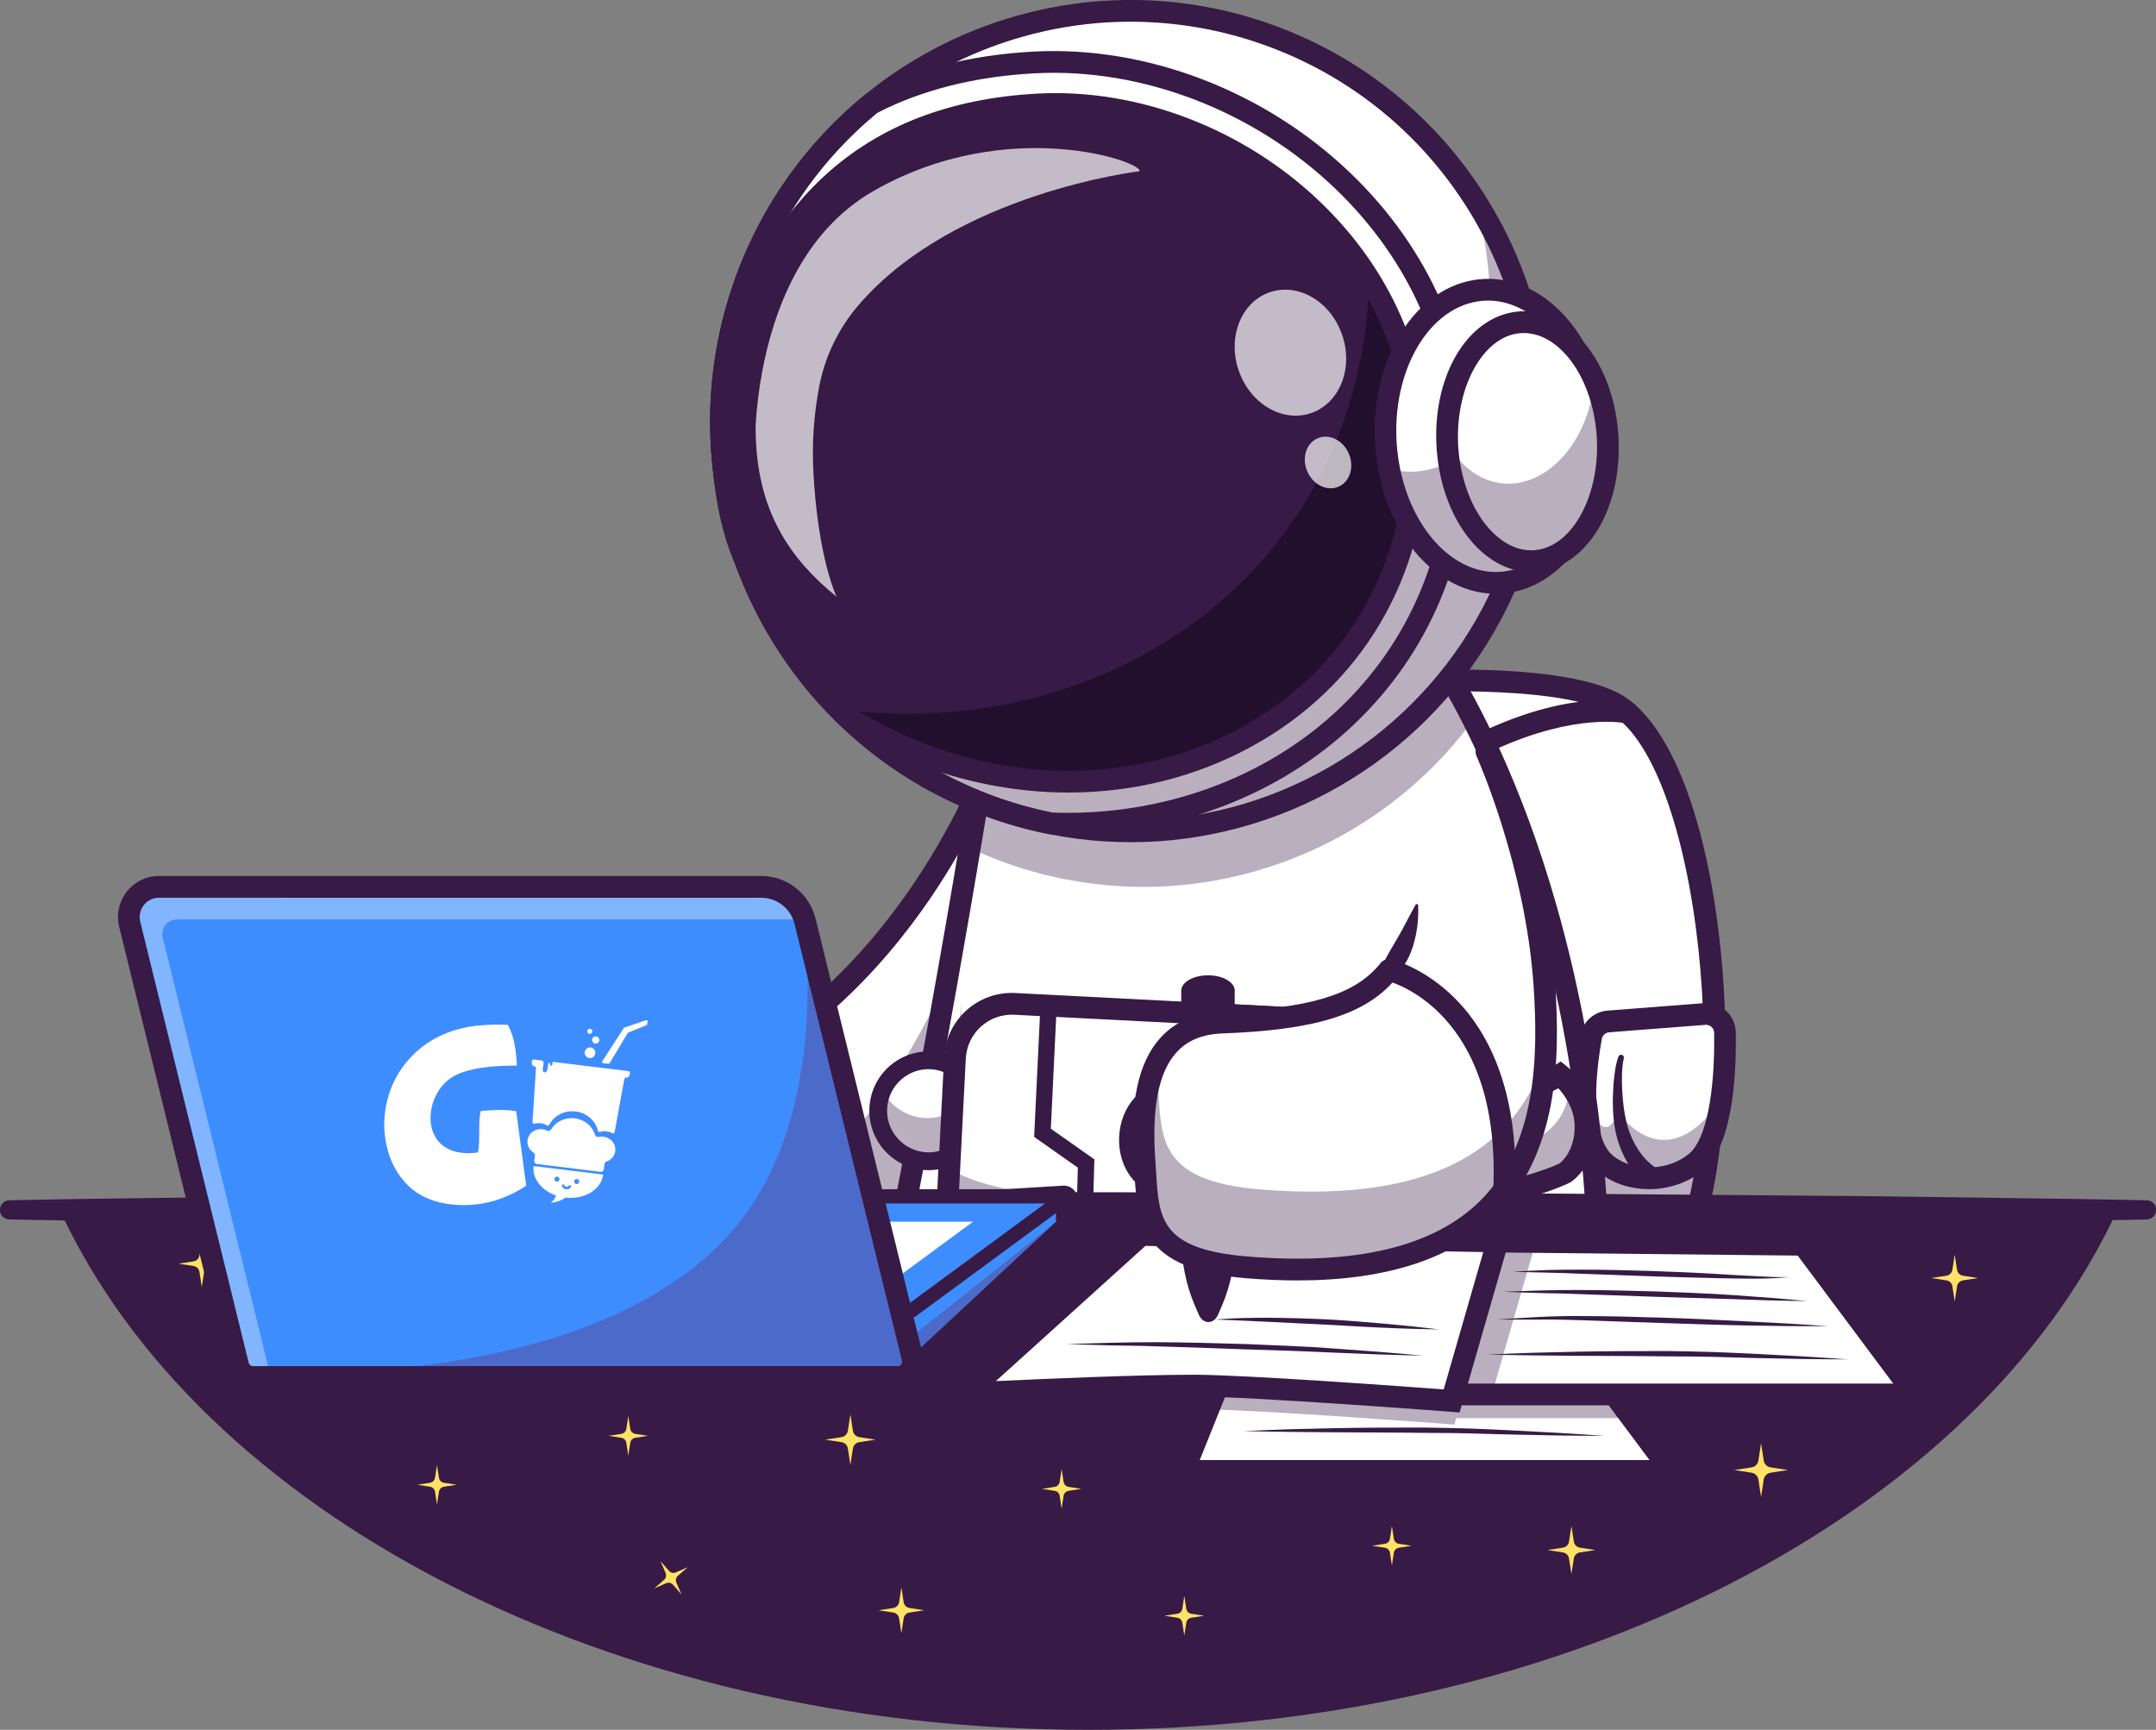 <svg width="86" height="69" viewBox="0 0 86 69" fill="none" xmlns="http://www.w3.org/2000/svg">
<rect x="0" y="0" width="86" height="69" fill="#808080" stroke="none"/>
<path d="M54.957 27.245C54.957 27.245 62.435 26.671 64.634 28.197C68.597 30.946 69.709 45.823 66.631 51.097C64.371 54.968 50.525 52.971 50.525 52.971" fill="white"/>
<g opacity="0.35">
<path d="M66.632 51.097C64.372 54.968 50.525 52.971 50.525 52.971L51.738 45.926C54.75 46.283 65.095 47.246 67.021 43.948C67.622 42.919 68.063 41.525 68.353 39.928C68.569 44.274 68.037 48.688 66.632 51.097Z" fill="#371A45"/>
</g>
<path d="M57.912 53.919H57.728C53.998 53.903 50.498 53.404 50.463 53.399C50.351 53.381 50.252 53.319 50.185 53.227C50.118 53.136 50.09 53.022 50.106 52.91C50.122 52.798 50.182 52.697 50.271 52.628C50.361 52.559 50.474 52.528 50.586 52.542C54.358 53.085 64.524 53.847 66.257 50.879C69.279 45.703 68.056 31.097 64.388 28.553C62.688 27.374 57.028 27.521 54.99 27.678C54.876 27.686 54.763 27.649 54.676 27.575C54.589 27.5 54.535 27.393 54.526 27.279C54.517 27.164 54.554 27.051 54.629 26.964C54.703 26.876 54.809 26.822 54.924 26.814C55.236 26.79 62.581 26.246 64.88 27.841C66.828 29.192 68.258 33.238 68.705 38.665C69.045 42.792 68.776 48.282 67.005 51.316C65.996 53.043 62.937 53.919 57.912 53.919Z" fill="#371A45"/>
<path d="M67.994 40.448L64.154 40.746C63.987 40.758 63.829 40.826 63.705 40.938C63.581 41.05 63.498 41.201 63.468 41.365C63.247 42.607 62.885 45.502 64.092 46.455C65.094 47.246 66.718 47.15 67.668 46.342C68.73 45.437 68.828 42.598 68.807 41.193C68.806 41.089 68.783 40.987 68.741 40.893C68.699 40.798 68.638 40.714 68.561 40.644C68.485 40.574 68.396 40.52 68.298 40.487C68.2 40.453 68.097 40.44 67.994 40.448Z" fill="white"/>
<g opacity="0.35">
<path d="M63.469 41.365C63.247 42.606 62.885 45.501 64.092 46.454C65.094 47.245 66.718 47.148 67.668 46.34C68.32 45.783 68.61 44.495 68.73 43.259C68.558 43.877 68.288 44.379 67.951 44.709C66.019 46.597 64.569 44.379 64.569 44.379C64.569 44.379 64.32 44.918 64.12 44.95C63.284 45.08 63.451 42.458 63.569 41.103C63.519 41.183 63.485 41.272 63.469 41.365Z" fill="#371A45"/>
</g>
<path d="M65.778 47.433C65.068 47.433 64.366 47.222 63.823 46.795C62.479 45.733 62.757 42.889 63.042 41.288C63.088 41.029 63.219 40.792 63.414 40.616C63.609 40.439 63.857 40.333 64.119 40.312L67.958 40.014C68.12 40.002 68.283 40.023 68.436 40.075C68.59 40.128 68.731 40.212 68.851 40.322C68.971 40.431 69.067 40.564 69.134 40.712C69.2 40.861 69.236 41.021 69.238 41.184C69.266 43.159 69.066 45.715 67.946 46.669C67.353 47.176 66.561 47.433 65.778 47.433ZM68.027 40.879L64.187 41.176C64.116 41.182 64.049 41.211 63.996 41.258C63.943 41.306 63.907 41.37 63.894 41.44C63.473 43.804 63.647 45.551 64.359 46.114C65.177 46.759 66.564 46.71 67.388 46.009C68.041 45.452 68.411 43.653 68.375 41.197C68.375 41.152 68.365 41.109 68.347 41.068C68.329 41.028 68.303 40.992 68.27 40.962C68.237 40.932 68.199 40.91 68.157 40.895C68.115 40.881 68.071 40.875 68.027 40.879Z" fill="#371A45"/>
<path d="M65.829 47.334C65.764 47.297 65.703 47.256 65.645 47.21C65.593 47.169 65.543 47.128 65.496 47.085C65.403 47.001 65.316 46.911 65.235 46.815C65.076 46.629 64.939 46.425 64.826 46.208C64.606 45.789 64.46 45.335 64.395 44.866C64.362 44.638 64.343 44.408 64.338 44.178C64.326 43.948 64.338 43.728 64.346 43.503C64.354 43.278 64.374 43.055 64.405 42.831C64.435 42.607 64.47 42.39 64.553 42.154C64.562 42.125 64.581 42.101 64.608 42.086C64.634 42.072 64.665 42.068 64.694 42.077C64.723 42.085 64.748 42.105 64.762 42.132C64.776 42.158 64.78 42.189 64.771 42.218L64.768 42.233C64.723 42.418 64.707 42.645 64.699 42.856C64.691 43.067 64.697 43.287 64.708 43.503C64.733 43.938 64.779 44.363 64.878 44.768C64.975 45.166 65.14 45.545 65.365 45.887C65.473 46.051 65.599 46.202 65.741 46.338C65.809 46.404 65.881 46.465 65.958 46.521C65.995 46.549 66.033 46.574 66.071 46.597C66.102 46.616 66.133 46.633 66.166 46.648C66.217 46.661 66.264 46.684 66.306 46.716C66.348 46.748 66.382 46.788 66.408 46.834C66.434 46.879 66.45 46.93 66.456 46.982C66.461 47.034 66.456 47.087 66.441 47.137C66.425 47.187 66.4 47.234 66.366 47.274C66.332 47.314 66.29 47.346 66.243 47.37C66.197 47.393 66.145 47.406 66.093 47.409C66.041 47.412 65.989 47.404 65.939 47.386C65.913 47.378 65.888 47.367 65.863 47.354L65.829 47.334Z" fill="#371A45"/>
<path d="M59.462 29.939C59.364 29.939 59.268 29.905 59.191 29.843C59.114 29.781 59.061 29.695 59.04 29.598C59.019 29.501 59.031 29.401 59.075 29.312C59.12 29.224 59.192 29.153 59.282 29.112C62.788 27.503 64.936 27.983 65.026 28.005C65.138 28.031 65.234 28.101 65.295 28.198C65.355 28.296 65.374 28.414 65.348 28.526C65.322 28.638 65.252 28.735 65.154 28.795C65.057 28.855 64.939 28.875 64.828 28.848C64.801 28.842 62.845 28.43 59.641 29.898C59.585 29.925 59.524 29.938 59.462 29.939Z" fill="#371A45"/>
<path d="M39.664 29.983C39.664 29.983 36.23 40.312 26.805 43.647V49.983H39.664V29.983Z" fill="white"/>
<path d="M39.664 29.982V49.983H26.806V43.647C36.229 40.312 39.664 29.982 39.664 29.982Z" fill="white"/>
<g opacity="0.35">
<path d="M39.664 34.022V49.983H28.316C36.599 45.862 39.664 34.022 39.664 34.022Z" fill="#371A45"/>
</g>
<path d="M40.096 50.417H26.373V43.34L26.661 43.238C35.77 40.016 39.22 29.947 39.254 29.846L40.096 27.319V50.417ZM27.238 49.55H39.231V32.136C38.623 33.412 37.919 34.639 37.126 35.808C35.268 38.544 32.055 42.151 27.239 43.95L27.238 49.55Z" fill="#371A45"/>
<path d="M63.763 49.983H35.741C35.741 49.983 37.283 42.212 38.685 33.824C38.902 32.525 39.116 31.209 39.32 29.907C41.024 19.029 57.263 26.123 57.263 26.123C57.263 26.123 57.897 26.992 58.77 28.708C60.577 32.255 63.406 39.421 63.763 49.983Z" fill="white"/>
<path d="M64.21 50.417H35.214L35.317 49.899C35.337 49.795 37.391 39.429 38.893 29.839C39.285 27.338 40.451 25.539 42.358 24.489C47.72 21.541 57.042 25.552 57.437 25.724L57.544 25.771L57.613 25.866C57.675 25.951 59.156 28.006 60.717 32.02C62.151 35.707 63.919 41.814 64.195 49.969L64.21 50.417ZM36.266 49.55H63.313C62.734 35.383 57.623 27.419 56.98 26.472C55.915 26.03 47.465 22.669 42.773 25.25C41.113 26.163 40.095 27.752 39.747 29.973C38.434 38.357 36.701 47.33 36.266 49.55Z" fill="#371A45"/>
<g opacity="0.35">
<path d="M49.012 51.16C48.968 51.395 48.927 51.625 48.889 51.853C48.926 51.625 48.967 51.395 49.012 51.16Z" fill="#371A45"/>
</g>
<g opacity="0.35">
<path d="M38.328 40.83C38.065 43.197 37.913 45.248 37.881 46.962C37.838 45.366 37.992 43.309 38.328 40.83Z" fill="#371A45"/>
</g>
<path d="M38.462 45.731C39.247 44.944 39.247 43.669 38.462 42.882C37.677 42.096 36.404 42.096 35.619 42.882C34.834 43.669 34.834 44.944 35.619 45.731C36.404 46.517 37.677 46.517 38.462 45.731Z" fill="white"/>
<g opacity="0.35">
<path d="M35.031 44.359C35.03 44.629 35.082 44.896 35.186 45.145C35.29 45.395 35.442 45.621 35.635 45.81C35.827 45.999 36.056 46.147 36.307 46.246C36.557 46.344 36.826 46.392 37.095 46.385C37.364 46.378 37.63 46.316 37.875 46.205C38.12 46.093 38.341 45.933 38.523 45.734C38.706 45.535 38.846 45.302 38.937 45.047C39.028 44.793 39.066 44.523 39.051 44.254C39.044 43.956 38.97 43.663 38.835 43.398C38.681 43.747 38.431 44.044 38.115 44.256C37.799 44.468 37.429 44.586 37.048 44.596C36.668 44.606 36.293 44.508 35.966 44.312C35.639 44.117 35.374 43.833 35.202 43.493C35.081 43.765 35.023 44.061 35.031 44.359Z" fill="#371A45"/>
</g>
<path d="M37.039 46.676C36.423 46.675 35.832 46.433 35.391 46.002C34.95 45.571 34.694 44.985 34.677 44.368C34.665 43.9 34.791 43.438 35.041 43.042C35.291 42.646 35.652 42.333 36.079 42.142C36.507 41.952 36.98 41.892 37.441 41.972C37.902 42.051 38.329 42.266 38.668 42.589C39.007 42.911 39.243 43.327 39.347 43.784C39.45 44.241 39.415 44.718 39.248 45.156C39.08 45.593 38.787 45.971 38.405 46.241C38.023 46.512 37.57 46.663 37.102 46.675C37.081 46.675 37.06 46.676 37.039 46.676ZM37.041 42.647H36.997C36.78 42.653 36.566 42.701 36.367 42.79C36.168 42.879 35.989 43.006 35.839 43.164C35.689 43.322 35.572 43.508 35.494 43.712C35.416 43.915 35.379 44.132 35.385 44.35C35.409 45.265 36.174 45.985 37.085 45.966C37.518 45.952 37.929 45.768 38.229 45.454C38.529 45.14 38.694 44.721 38.689 44.286C38.683 43.851 38.508 43.436 38.2 43.129C37.892 42.823 37.476 42.65 37.042 42.647L37.041 42.647Z" fill="#371A45"/>
<g opacity="0.35">
<path d="M38.015 46.269C38.328 44.21 38.433 42.125 38.328 40.045C38.28 41.179 38.171 42.309 38.001 43.432C37.792 44.813 37.727 46.255 37.855 47.67C37.891 47.2 37.945 46.731 38.015 46.269Z" fill="#371A45"/>
</g>
<path d="M39.95 50.17L50.448 50.709C51.047 50.738 51.633 50.529 52.079 50.126C52.524 49.723 52.792 49.16 52.825 48.56L53.112 42.963C53.137 42.441 52.982 41.927 52.673 41.506C52.365 41.085 51.921 40.783 51.416 40.651C51.269 40.612 51.119 40.589 50.967 40.582L40.47 40.042C39.871 40.013 39.285 40.222 38.839 40.625C38.394 41.028 38.126 41.591 38.094 42.191L37.865 46.624L37.805 47.788C37.741 49.035 38.707 50.105 39.95 50.17Z" fill="white"/>
<g opacity="0.35">
<path d="M39.95 50.17L50.448 50.709C51.047 50.738 51.633 50.529 52.079 50.126C52.524 49.723 52.792 49.16 52.825 48.56L53.112 42.963C53.137 42.441 52.982 41.927 52.673 41.506C52.365 41.085 51.921 40.783 51.416 40.651C50.8 41.017 50.408 41.251 50.408 41.251C49.667 45.718 48.275 47.893 42.703 47.697C40.297 47.612 38.798 47.167 37.867 46.623L37.806 47.787C37.741 49.035 38.707 50.105 39.95 50.17Z" fill="#371A45"/>
</g>
<path d="M50.566 51.147C50.519 51.147 50.472 51.146 50.424 51.144L39.926 50.603C39.213 50.564 38.544 50.244 38.065 49.713C37.586 49.181 37.337 48.481 37.372 47.766L37.66 42.168C37.698 41.453 38.017 40.782 38.547 40.303C39.078 39.823 39.777 39.574 40.49 39.609L50.988 40.149C51.702 40.186 52.372 40.506 52.851 41.038C53.329 41.569 53.578 42.27 53.542 42.985L53.255 48.583C53.218 49.274 52.918 49.924 52.418 50.401C51.917 50.877 51.254 51.144 50.563 51.146L50.566 51.147ZM50.47 50.278C50.955 50.303 51.429 50.133 51.79 49.807C52.15 49.481 52.367 49.026 52.393 48.54L52.68 42.942C52.704 42.456 52.535 41.98 52.21 41.619C51.885 41.258 51.43 41.041 50.945 41.015L40.448 40.476C39.963 40.453 39.489 40.623 39.129 40.948C38.769 41.274 38.552 41.729 38.525 42.214L38.238 47.812C38.214 48.298 38.384 48.773 38.709 49.134C39.034 49.495 39.488 49.712 39.972 49.739L50.47 50.28V50.278Z" fill="#371A45"/>
<path d="M39.531 50.107C39.668 50.142 39.808 50.163 39.95 50.17L50.448 50.709C50.882 50.73 51.313 50.626 51.69 50.409C52.067 50.192 52.373 49.871 52.573 49.484C52.722 49.198 52.807 48.883 52.823 48.561L52.952 46.074L52.994 45.253L53.111 42.963C53.176 41.717 52.209 40.646 50.967 40.582L48.698 40.465C49.21 40.591 49.662 40.891 49.978 41.314C50.293 41.737 50.452 42.256 50.426 42.784L50.272 45.807L50.14 48.383C50.075 49.628 49.007 50.597 47.763 50.531L39.531 50.107Z" fill="white"/>
<g opacity="0.35">
<path d="M39.531 50.107C39.668 50.142 39.808 50.163 39.95 50.17L50.448 50.709C51.047 50.739 51.633 50.529 52.079 50.127C52.524 49.724 52.792 49.161 52.823 48.561L52.993 45.253C52.699 45.824 52.188 46.517 51.425 46.553C51.007 46.574 50.612 46.253 50.272 45.807L50.139 48.383C50.075 49.628 49.006 50.597 47.763 50.531L39.531 50.107Z" fill="#371A45"/>
</g>
<path d="M50.569 51.147C50.522 51.147 50.474 51.147 50.427 51.143L39.929 50.602C39.759 50.594 39.59 50.569 39.425 50.527L39.554 49.676L47.788 50.101C48.272 50.125 48.746 49.955 49.106 49.629C49.466 49.304 49.683 48.849 49.709 48.364L49.996 42.765C50.018 42.338 49.89 41.917 49.635 41.575C49.38 41.232 49.013 40.99 48.599 40.889L48.723 40.035L50.989 40.151C51.703 40.19 52.373 40.511 52.851 41.042C53.33 41.574 53.579 42.275 53.543 42.99L53.256 48.588C53.219 49.278 52.92 49.928 52.42 50.405C51.92 50.881 51.258 51.148 50.568 51.15L50.569 51.147ZM49.719 50.239L50.471 50.277C50.956 50.3 51.43 50.131 51.789 49.805C52.15 49.48 52.366 49.025 52.393 48.54L52.68 42.942C52.703 42.456 52.534 41.981 52.209 41.62C51.884 41.259 51.43 41.041 50.945 41.015L50.27 40.98C50.684 41.496 50.894 42.146 50.86 42.807L50.572 48.405C50.538 49.105 50.232 49.764 49.719 50.24V50.239Z" fill="#371A45"/>
<path d="M46.142 45.416C46.132 45.624 46.347 47.308 46.347 47.308L47.524 47.362C48.335 47.399 49.03 46.589 49.078 45.551C49.125 44.514 48.506 43.642 47.695 43.605L46.518 43.551C46.518 43.551 46.157 45.079 46.142 45.416Z" fill="#22A7F0"/>
<g opacity="0.35">
<path d="M46.142 45.416C46.132 45.624 46.347 47.308 46.347 47.308L47.524 47.362C48.335 47.399 49.03 46.589 49.078 45.551C49.125 44.514 48.506 43.642 47.695 43.605L46.518 43.551C46.518 43.551 46.157 45.079 46.142 45.416Z" fill="#371A45"/>
</g>
<path d="M47.577 47.688C47.554 47.688 47.532 47.688 47.509 47.688L46.691 47.651C46.514 47.643 46.345 47.573 46.215 47.452C46.085 47.331 46.002 47.168 45.98 46.992C45.81 45.598 45.815 45.456 45.818 45.402C45.827 45.203 45.929 44.675 46.121 43.828C46.16 43.656 46.259 43.503 46.399 43.396C46.539 43.289 46.712 43.235 46.888 43.243L47.71 43.281C48.203 43.304 48.652 43.565 48.972 44.015C49.275 44.441 49.427 44.992 49.401 45.566C49.348 46.753 48.536 47.688 47.577 47.688ZM46.466 45.431C46.466 45.459 46.471 45.664 46.624 46.911C46.627 46.935 46.638 46.957 46.656 46.974C46.674 46.99 46.697 46.999 46.721 47L47.539 47.038C48.174 47.066 48.715 46.393 48.754 45.536C48.773 45.106 48.663 44.7 48.444 44.391C48.242 44.107 47.971 43.943 47.679 43.93L46.858 43.892C46.834 43.891 46.81 43.898 46.791 43.913C46.772 43.928 46.758 43.949 46.753 43.972C46.498 45.098 46.468 45.373 46.466 45.431Z" fill="#371A45"/>
<path d="M47.897 45.494C47.944 44.456 47.325 43.585 46.515 43.548C45.704 43.511 45.009 44.322 44.961 45.36C44.914 46.397 45.533 47.268 46.344 47.305C47.155 47.342 47.85 46.531 47.897 45.494Z" fill="#22A7F0"/>
<path d="M47.901 45.497C47.892 45.704 47.855 45.91 47.792 46.108C47.812 45.098 47.202 44.263 46.408 44.225C45.765 44.197 45.196 44.7 44.963 45.426C44.962 45.405 44.962 45.384 44.963 45.362C45.01 44.325 45.705 43.514 46.516 43.551C47.327 43.588 47.947 44.459 47.901 45.497Z" fill="white"/>
<g opacity="0.35">
<path d="M47.901 45.497C47.853 46.534 47.158 47.346 46.347 47.309C45.536 47.272 44.917 46.401 44.965 45.362C44.973 45.168 45.006 44.975 45.063 44.788C45.265 45.446 45.755 45.918 46.347 45.945C46.999 45.973 47.578 45.455 47.802 44.708C47.881 44.963 47.914 45.23 47.901 45.497Z" fill="#371A45"/>
</g>
<path d="M46.401 47.635C46.378 47.635 46.355 47.635 46.332 47.633C45.344 47.588 44.585 46.563 44.64 45.348C44.697 44.133 45.54 43.18 46.533 43.227C47.027 43.25 47.475 43.511 47.795 43.961C48.098 44.387 48.251 44.938 48.224 45.512C48.198 46.086 47.998 46.621 47.656 47.017C47.314 47.412 46.87 47.635 46.401 47.635ZM45.288 45.378C45.249 46.234 45.731 46.955 46.362 46.984C46.65 46.997 46.937 46.858 47.164 46.594C47.41 46.307 47.557 45.913 47.576 45.482C47.596 45.052 47.486 44.646 47.267 44.338C47.065 44.054 46.794 43.889 46.502 43.876C45.866 43.848 45.326 44.521 45.287 45.378H45.288Z" fill="#371A45"/>
<path d="M43.216 50.622H43.206C43.12 50.62 43.039 50.583 42.98 50.521C42.921 50.458 42.889 50.374 42.891 50.288L42.994 46.576L41.251 45.348L41.502 40.1C41.507 40.014 41.545 39.934 41.609 39.876C41.672 39.818 41.756 39.788 41.842 39.791C41.884 39.793 41.926 39.803 41.965 39.822C42.003 39.84 42.038 39.865 42.066 39.897C42.095 39.929 42.117 39.966 42.131 40.006C42.146 40.046 42.152 40.089 42.15 40.131L41.916 45.023L43.653 46.245L43.539 50.307C43.537 50.391 43.502 50.471 43.441 50.53C43.381 50.589 43.3 50.622 43.216 50.622Z" fill="#371A45"/>
<path d="M62.226 42.869C62.226 42.869 63.197 43.644 63.24 44.839C63.29 46.221 62.427 46.781 62.427 46.781C62.427 46.781 58.651 48.718 52.593 47.431C52.593 47.431 50.81 45.173 52.796 43.899C52.796 43.899 59.19 44.778 62.226 42.869Z" fill="white"/>
<g opacity="0.35">
<path d="M63.24 44.84C63.289 46.22 62.427 46.78 62.427 46.78C62.427 46.78 58.652 48.718 52.593 47.43C52.593 47.43 52.007 46.686 51.882 45.812C51.91 45.856 51.929 45.878 51.929 45.878C56.357 46.819 59.566 46.037 60.971 45.548C61.947 45.208 62.6 44.32 62.577 43.328C62.577 43.315 62.577 43.3 62.577 43.287C62.577 43.264 62.575 43.242 62.572 43.219C62.854 43.559 63.215 44.124 63.24 44.84Z" fill="#371A45"/>
</g>
<path d="M56.697 48.31C55.462 48.31 54.057 48.186 52.504 47.856L52.352 47.824L52.255 47.701C52.213 47.649 51.242 46.4 51.457 45.111C51.565 44.467 51.937 43.937 52.564 43.535L52.698 43.45L52.855 43.472C52.918 43.48 59.13 44.307 61.997 42.504L62.256 42.341L62.496 42.532C62.542 42.569 63.624 43.447 63.673 44.825C63.73 46.434 62.706 47.118 62.662 47.147L62.624 47.169C62.505 47.228 60.343 48.31 56.697 48.31ZM52.847 47.043C58.324 48.16 61.88 46.563 62.206 46.408C62.304 46.333 62.845 45.874 62.808 44.856C62.785 44.197 62.406 43.678 62.161 43.41C59.201 45.018 53.931 44.476 52.904 44.351C52.565 44.601 52.369 44.898 52.31 45.254C52.19 45.969 52.65 46.749 52.847 47.041V47.043Z" fill="#371A45"/>
<g opacity="0.35">
<path d="M58.77 28.707C56.198 32.216 52.341 34.516 48.132 35.179C47.823 35.227 47.513 35.267 47.201 35.299C46.338 35.383 45.47 35.398 44.605 35.344C43.876 35.299 43.15 35.204 42.434 35.06C41.582 34.891 40.745 34.653 39.931 34.35C39.658 34.248 39.388 34.139 39.124 34.024C38.976 33.961 38.828 33.894 38.684 33.826C38.901 32.526 39.115 31.211 39.319 29.909C41.023 19.031 57.262 26.124 57.262 26.124C57.262 26.124 57.897 26.992 58.77 28.707Z" fill="#371A45"/>
</g>
<path d="M31.134 25.285C32.576 27.673 34.606 29.649 37.031 31.024C37.54 31.313 38.065 31.575 38.602 31.807C38.866 31.922 39.136 32.03 39.41 32.134C40.912 32.692 42.487 33.028 44.085 33.129C44.95 33.184 45.818 33.169 46.681 33.084C46.993 33.052 47.303 33.012 47.612 32.964C53.258 32.075 58.271 28.239 60.4 22.49C63.538 14.02 59.228 4.605 50.775 1.461C49.191 0.87 47.524 0.53 45.835 0.452C45.643 0.442 45.449 0.437 45.256 0.436C44.739 0.431 44.225 0.45 43.715 0.493C41.369 0.697 39.094 1.403 37.044 2.565C36.721 2.748 36.404 2.943 36.093 3.148C33.2 5.062 30.991 7.849 29.786 11.105C27.98 15.976 28.64 21.16 31.134 25.285Z" fill="white"/>
<path d="M45.095 33.204C44.755 33.204 44.417 33.193 44.081 33.172C43.35 33.126 42.623 33.031 41.905 32.886C41.051 32.716 40.212 32.478 39.395 32.174C39.095 32.06 38.829 31.953 38.585 31.846C38.046 31.613 37.52 31.351 37.009 31.061C34.58 29.681 32.544 27.7 31.096 25.307C28.488 20.993 27.995 15.81 29.745 11.088C30.953 7.824 33.167 5.029 36.068 3.11C36.373 2.908 36.694 2.713 37.022 2.525C39.077 1.36 41.358 0.652 43.71 0.448C44.22 0.404 44.74 0.385 45.255 0.391C45.463 0.391 45.652 0.397 45.837 0.407C47.53 0.485 49.201 0.826 50.789 1.419C59.252 4.567 63.581 14.026 60.44 22.505C58.383 28.062 53.469 32.086 47.618 33.007C47.31 33.054 46.996 33.095 46.684 33.126C46.156 33.178 45.624 33.204 45.095 33.204ZM31.171 25.262C32.611 27.642 34.635 29.613 37.052 30.986C37.56 31.274 38.084 31.534 38.62 31.767C38.863 31.873 39.127 31.98 39.426 32.093C40.238 32.395 41.072 32.632 41.922 32.802C43.486 33.116 45.088 33.197 46.675 33.041C46.987 33.009 47.299 32.969 47.604 32.922C53.425 32.005 58.313 28.002 60.359 22.474C63.483 14.041 59.177 4.632 50.759 1.501C49.179 0.911 47.517 0.572 45.832 0.495C45.65 0.485 45.461 0.48 45.255 0.479C44.742 0.474 44.224 0.493 43.718 0.536C41.378 0.739 39.109 1.444 37.065 2.603C36.738 2.788 36.419 2.983 36.116 3.184C33.231 5.093 31.029 7.873 29.826 11.12C28.086 15.815 28.576 20.97 31.171 25.262Z" fill="#371A45"/>
<g opacity="0.35">
<path d="M60.399 22.488C58.27 28.239 53.256 32.075 47.61 32.962C47.302 33.01 46.992 33.05 46.68 33.081C44.216 33.32 41.73 32.996 39.41 32.132C39.136 32.028 38.866 31.92 38.602 31.806C38.065 31.572 37.54 31.31 37.03 31.022C34.606 29.648 32.576 27.672 31.134 25.284C30.356 23.997 29.758 22.61 29.356 21.161C31.106 23.909 33.638 26.069 36.624 27.363C36.888 27.478 37.158 27.585 37.432 27.689C38.934 28.248 40.509 28.583 42.107 28.684C42.972 28.738 43.84 28.723 44.703 28.639C45.016 28.607 45.326 28.567 45.634 28.518C51.28 27.63 56.293 23.795 58.423 18.044C59.623 14.821 59.773 11.299 58.851 7.985C61.509 12.159 62.252 17.488 60.399 22.488Z" fill="#371A45"/>
</g>
<path d="M45.095 33.496C44.749 33.496 44.405 33.485 44.063 33.464C42.432 33.36 40.825 33.017 39.294 32.448C38.987 32.332 38.718 32.223 38.468 32.114C37.92 31.877 37.385 31.61 36.865 31.316C34.392 29.911 32.32 27.894 30.847 25.459C28.192 21.067 27.69 15.793 29.471 10.986C30.701 7.664 32.955 4.82 35.907 2.867C36.218 2.661 36.544 2.461 36.878 2.271C38.97 1.085 41.291 0.364 43.685 0.156C44.204 0.112 44.733 0.092 45.258 0.1C45.468 0.1 45.663 0.106 45.853 0.116C47.576 0.195 49.276 0.542 50.892 1.145C59.505 4.348 63.912 13.975 60.714 22.605C58.62 28.261 53.619 32.358 47.663 33.295C47.349 33.344 47.03 33.385 46.714 33.417C46.175 33.47 45.633 33.496 45.095 33.496ZM31.42 25.111C32.834 27.448 34.822 29.383 37.195 30.731C37.695 31.013 38.209 31.269 38.735 31.497C38.975 31.602 39.234 31.706 39.529 31.818C40.326 32.114 41.145 32.346 41.979 32.513C43.515 32.821 45.088 32.9 46.647 32.747C46.951 32.717 47.258 32.677 47.559 32.63C53.275 31.73 58.075 27.799 60.085 22.37C63.154 14.088 58.923 4.847 50.658 1.772C49.106 1.194 47.474 0.86 45.819 0.785C45.639 0.775 45.455 0.769 45.253 0.769C44.748 0.764 44.239 0.782 43.741 0.825C41.443 1.025 39.215 1.717 37.208 2.855C36.887 3.037 36.574 3.229 36.276 3.426C33.443 5.301 31.28 8.031 30.1 11.22C28.39 15.833 28.872 20.895 31.42 25.111Z" fill="#371A45"/>
<path d="M45.095 33.593C44.747 33.593 44.401 33.583 44.056 33.561C43.308 33.514 42.563 33.416 41.828 33.268C40.954 33.094 40.095 32.85 39.26 32.539C38.951 32.423 38.68 32.312 38.43 32.204C37.879 31.965 37.34 31.697 36.818 31.401C34.33 29.988 32.246 27.959 30.764 25.509C28.093 21.092 27.589 15.787 29.38 10.953C30.617 7.61 32.884 4.749 35.853 2.785C36.165 2.578 36.495 2.377 36.83 2.186C38.934 0.993 41.269 0.268 43.677 0.059C44.199 0.015 44.733 -0.004 45.26 2.57103e-06C45.471 2.57103e-06 45.667 0.006 45.858 0.016C47.59 0.096 49.3 0.445 50.925 1.051C59.589 4.274 64.021 13.958 60.805 22.638C58.699 28.328 53.669 32.448 47.679 33.391C47.364 33.441 47.042 33.481 46.724 33.514C46.181 33.567 45.636 33.593 45.095 33.593ZM31.503 25.06C32.908 27.383 34.884 29.306 37.242 30.646C37.738 30.927 38.249 31.182 38.772 31.409C39.011 31.513 39.269 31.617 39.561 31.728C40.353 32.022 41.167 32.253 41.996 32.419C43.523 32.725 45.086 32.803 46.636 32.651C46.938 32.621 47.244 32.582 47.542 32.535C53.226 31.64 57.996 27.732 59.994 22.338C63.044 14.105 58.841 4.921 50.625 1.865C49.083 1.289 47.46 0.958 45.815 0.883C45.635 0.873 45.453 0.868 45.254 0.867C44.748 0.862 44.245 0.88 43.75 0.923C41.466 1.121 39.252 1.809 37.257 2.94C36.938 3.121 36.626 3.312 36.33 3.508C33.514 5.371 31.364 8.084 30.191 11.254C28.491 15.838 28.97 20.87 31.504 25.06L31.503 25.06Z" fill="#371A45"/>
<path d="M33.742 28.562C43.62 34.788 56.387 29.39 56.516 17.81C56.603 9.932 48.972 3.763 41.416 4.164C35.915 4.456 30.672 7.15 28.789 15.827C28.789 15.827 28.548 19.797 29.743 22.374C30.938 24.952 32.535 27.256 32.535 27.256L33.742 28.562Z" fill="#371A45"/>
<path d="M56.515 17.81C56.387 29.39 43.619 34.788 33.742 28.562L33.498 28.297C44.102 29.668 54.273 22.855 54.621 11.149C55.835 13.111 56.542 15.379 56.515 17.81Z" fill="#220F2D"/>
<path d="M42.58 33.29C42.353 33.29 42.125 33.285 41.896 33.276L41.828 33.269C40.954 33.094 40.095 32.85 39.259 32.539C38.95 32.423 38.679 32.312 38.429 32.204C37.878 31.965 37.34 31.697 36.817 31.401C34.329 29.988 32.245 27.959 30.763 25.509C28.092 21.092 27.588 15.787 29.379 10.953C30.411 8.161 32.167 5.695 34.466 3.809L34.501 3.781L34.541 3.76C36.457 2.765 38.71 2.192 41.238 2.057C45.742 1.819 50.464 3.634 53.875 6.911C57.01 9.923 58.711 13.803 58.666 17.832C58.617 22.212 57.015 26.03 54.033 28.874C51.071 31.701 46.929 33.29 42.58 33.29ZM41.963 32.412C46.313 32.57 50.495 31.053 53.437 28.249C56.246 25.57 57.755 21.966 57.802 17.825C57.844 14.037 56.237 10.384 53.276 7.538C50.034 4.423 45.551 2.697 41.283 2.924C38.897 3.05 36.777 3.583 34.978 4.509C32.816 6.294 31.164 8.621 30.191 11.254C28.491 15.839 28.97 20.87 31.504 25.06C32.909 27.383 34.885 29.306 37.243 30.646C37.739 30.927 38.25 31.182 38.773 31.409C39.012 31.513 39.269 31.617 39.562 31.728C40.344 32.018 41.147 32.247 41.964 32.412H41.963Z" fill="#371A45"/>
<path d="M42.621 31.613C39.512 31.613 36.34 30.711 33.512 28.929L33.464 28.898L32.18 27.505C32.114 27.409 30.548 25.14 29.351 22.558C28.124 19.911 28.348 15.968 28.358 15.803L28.367 15.737C30.015 8.142 34.397 4.104 41.392 3.733C45.411 3.52 49.627 5.138 52.67 8.063C55.469 10.753 56.988 14.216 56.948 17.815C56.892 23.011 54.324 27.375 49.907 29.787C47.67 31.008 45.166 31.613 42.621 31.613ZM34.021 28.225C38.891 31.273 44.814 31.581 49.493 29.026C53.628 26.768 56.029 22.679 56.083 17.805C56.121 14.448 54.696 11.212 52.072 8.688C49.197 5.926 45.223 4.396 41.438 4.597C34.89 4.943 30.78 8.741 29.219 15.885C29.201 16.261 29.056 19.864 30.135 22.192C31.235 24.564 32.701 26.733 32.873 26.985L34.021 28.225Z" fill="#371A45"/>
<path d="M59.846 23.243C62.185 23.109 63.932 20.386 63.749 17.16C63.565 13.934 61.519 11.428 59.179 11.562C56.84 11.695 55.093 14.419 55.276 17.645C55.46 20.871 57.506 23.377 59.846 23.243Z" fill="white"/>
<g opacity="0.35">
<path d="M60.15 23.211C57.985 23.552 55.955 21.57 55.407 18.698C55.84 18.821 56.295 18.848 56.741 18.778C59.061 18.412 61.776 15.661 61.424 12.454C61.401 12.238 60.25 11.882 60.21 11.675C61.975 12.169 63.431 14.164 63.714 16.741C64.065 19.949 62.469 22.845 60.15 23.211Z" fill="#371A45"/>
</g>
<path d="M59.659 23.683C58.834 23.683 58.025 23.395 57.293 22.834C55.98 21.828 55.102 20.107 54.882 18.113C54.505 14.684 56.267 11.568 58.808 11.167C59.823 11.007 60.835 11.286 61.733 11.973C63.046 12.979 63.925 14.699 64.143 16.694C64.519 20.123 62.758 23.239 60.217 23.639C60.032 23.669 59.846 23.683 59.659 23.683ZM59.361 11.989C59.221 11.989 59.081 12 58.943 12.022C56.851 12.352 55.415 15.041 55.741 18.017C55.932 19.751 56.708 21.294 57.818 22.144C58.523 22.683 59.306 22.905 60.083 22.782C62.174 22.453 63.61 19.763 63.284 16.787C63.093 15.053 62.317 13.51 61.208 12.661C60.629 12.218 59.998 11.99 59.361 11.99V11.989Z" fill="#371A45"/>
<path d="M61.032 22.377C62.941 22.333 64.441 20.219 64.382 17.655C64.324 15.092 62.729 13.049 60.82 13.093C58.911 13.136 57.411 15.25 57.47 17.814C57.528 20.377 59.123 22.42 61.032 22.377Z" fill="white"/>
<path d="M60.976 22.429C60.634 22.428 60.296 22.362 59.978 22.235C58.122 21.505 57.032 18.896 57.55 16.42C57.84 15.033 58.578 13.928 59.576 13.388C60.31 12.991 61.104 12.94 61.872 13.242C63.728 13.972 64.818 16.581 64.3 19.057C64.01 20.444 63.272 21.549 62.274 22.089C61.877 22.309 61.431 22.427 60.976 22.429ZM60.874 13.139C60.435 13.141 60.003 13.254 59.618 13.468C58.645 13.995 57.923 15.078 57.639 16.438C57.129 18.874 58.195 21.436 60.011 22.15C60.754 22.442 61.521 22.394 62.232 22.008C63.205 21.481 63.927 20.398 64.211 19.038C64.721 16.602 63.655 14.04 61.839 13.326C61.532 13.203 61.205 13.14 60.874 13.139Z" fill="#371A45"/>
<g opacity="0.35">
<path d="M57.893 20.051C57.587 19.228 57.506 18.315 57.618 17.439C58.473 19.261 60.276 19.844 61.791 18.722C62.77 17.998 63.404 16.727 63.576 15.371C63.63 15.484 63.68 15.607 63.727 15.732C64.505 17.832 63.829 20.502 62.218 21.695C60.607 22.888 58.671 22.15 57.893 20.051Z" fill="#371A45"/>
</g>
<path d="M61.071 22.817C60.462 22.817 59.86 22.602 59.312 22.183C58.25 21.373 57.51 19.88 57.331 18.187C57.026 15.303 58.356 12.784 60.358 12.451C61.114 12.326 61.871 12.533 62.548 13.049C63.609 13.858 64.35 15.352 64.528 17.045C64.833 19.93 63.504 22.449 61.501 22.781C61.359 22.805 61.215 22.817 61.071 22.817ZM60.782 13.284C60.688 13.284 60.593 13.292 60.499 13.307C59 13.556 57.943 15.748 58.191 18.097C58.346 19.557 58.96 20.827 59.836 21.495C60.317 21.864 60.845 22.013 61.36 21.927C62.859 21.679 63.917 19.486 63.668 17.138C63.514 15.678 62.899 14.407 62.025 13.74C61.629 13.438 61.205 13.284 60.782 13.284Z" fill="#371A45"/>
<g opacity="0.7">
<path d="M45.449 6.832C45.449 6.832 38.081 7.696 34.24 12.177L34.228 12.191C33.422 13.136 32.881 14.279 32.661 15.503C32.369 17.121 32.404 18.278 32.475 19.296C32.69 22.39 33.368 23.801 33.368 23.801C31.498 22.288 30.379 20.501 30.174 17.924C30.155 17.67 30.144 17.408 30.141 17.138C30.141 17.075 30.141 17.014 30.141 16.951C30.141 16.951 30.141 16.95 30.141 16.948C30.184 16.254 30.267 15.564 30.392 14.881C30.836 12.46 31.968 9.264 34.845 7.617C40.228 4.536 45.681 6.491 45.449 6.832Z" fill="white"/>
</g>
<g opacity="0.7">
<path d="M52.299 16.477C53.439 16.085 53.994 14.688 53.537 13.357C53.081 12.026 51.787 11.265 50.647 11.658C49.507 12.05 48.953 13.447 49.409 14.778C49.865 16.109 51.159 16.87 52.299 16.477Z" fill="white"/>
</g>
<g opacity="0.7">
<path d="M53.398 19.41C53.853 19.209 54.033 18.615 53.799 18.083C53.565 17.552 53.006 17.284 52.551 17.485C52.095 17.686 51.916 18.28 52.15 18.812C52.384 19.344 52.943 19.611 53.398 19.41Z" fill="white"/>
</g>
<path d="M84.461 48.26C78.924 60.287 62.644 69 43.422 69C24.2 69 7.92 60.288 2.383 48.26H84.461Z" fill="#371A45"/>
<path d="M56.308 61.658L55.798 61.737C55.748 61.745 55.702 61.768 55.666 61.804C55.631 61.84 55.607 61.886 55.6 61.936L55.521 62.447L55.442 61.936C55.434 61.886 55.411 61.84 55.375 61.804C55.339 61.768 55.293 61.745 55.243 61.737L54.733 61.658L55.243 61.579C55.293 61.572 55.339 61.548 55.375 61.512C55.411 61.477 55.434 61.43 55.442 61.38L55.521 60.87L55.6 61.38C55.607 61.43 55.631 61.477 55.666 61.512C55.702 61.548 55.748 61.572 55.798 61.579L56.308 61.658Z" fill="#FFE266"/>
<path d="M43.134 59.388L42.624 59.467C42.575 59.474 42.529 59.498 42.493 59.533C42.457 59.569 42.434 59.615 42.426 59.665L42.347 60.176L42.268 59.665C42.261 59.615 42.237 59.569 42.202 59.533C42.166 59.498 42.12 59.474 42.07 59.467L41.56 59.388L42.07 59.308C42.12 59.301 42.166 59.277 42.202 59.242C42.237 59.206 42.261 59.16 42.268 59.11L42.347 58.599L42.426 59.11C42.434 59.16 42.457 59.206 42.493 59.242C42.529 59.277 42.575 59.301 42.624 59.308L43.134 59.388Z" fill="#FFE266"/>
<path d="M48.032 64.449L47.518 64.529C47.468 64.537 47.422 64.56 47.387 64.596C47.351 64.632 47.328 64.677 47.32 64.727L47.24 65.242L47.161 64.727C47.153 64.677 47.13 64.631 47.094 64.595C47.058 64.56 47.011 64.536 46.962 64.529L46.448 64.449L46.962 64.369C47.011 64.362 47.058 64.338 47.094 64.303C47.13 64.267 47.153 64.221 47.161 64.171L47.24 63.656L47.32 64.171C47.328 64.221 47.351 64.266 47.387 64.302C47.422 64.338 47.468 64.361 47.518 64.369L48.032 64.449Z" fill="#FFE266"/>
<path d="M71.316 58.637L70.623 58.744C70.555 58.755 70.493 58.787 70.444 58.835C70.396 58.884 70.364 58.947 70.354 59.014L70.247 59.709L70.14 59.014C70.129 58.947 70.097 58.884 70.049 58.835C70.001 58.787 69.938 58.755 69.87 58.744L69.177 58.637L69.87 58.53C69.938 58.52 70.001 58.488 70.049 58.439C70.097 58.391 70.129 58.328 70.14 58.261L70.247 57.566L70.354 58.261C70.364 58.328 70.396 58.391 70.444 58.439C70.493 58.488 70.555 58.52 70.623 58.53L71.316 58.637Z" fill="#FFE266"/>
<path d="M8.977 50.406L8.375 50.499C8.317 50.508 8.262 50.535 8.22 50.578C8.179 50.62 8.151 50.674 8.142 50.733L8.049 51.335L7.956 50.733C7.947 50.674 7.92 50.62 7.878 50.578C7.836 50.535 7.781 50.508 7.723 50.499L7.122 50.406L7.723 50.313C7.781 50.304 7.836 50.276 7.878 50.234C7.92 50.192 7.947 50.138 7.956 50.079L8.049 49.476L8.142 50.079C8.151 50.138 8.179 50.192 8.22 50.234C8.262 50.276 8.317 50.304 8.375 50.313L8.977 50.406Z" fill="#FFE266"/>
<path d="M34.926 57.425L34.274 57.525C34.211 57.535 34.152 57.565 34.106 57.611C34.061 57.656 34.031 57.715 34.021 57.779L33.921 58.432L33.82 57.779C33.81 57.715 33.781 57.656 33.735 57.611C33.69 57.565 33.631 57.535 33.567 57.525L32.916 57.425L33.567 57.324C33.631 57.314 33.69 57.284 33.735 57.239C33.781 57.193 33.81 57.134 33.82 57.07L33.921 56.417L34.021 57.07C34.031 57.134 34.061 57.193 34.106 57.239C34.152 57.284 34.211 57.314 34.274 57.324L34.926 57.425Z" fill="#FFE266"/>
<path d="M63.638 61.828L63.019 61.924C62.958 61.934 62.902 61.962 62.859 62.005C62.816 62.049 62.787 62.105 62.778 62.165L62.682 62.786L62.586 62.165C62.577 62.105 62.549 62.049 62.505 62.005C62.462 61.962 62.406 61.933 62.345 61.924L61.726 61.828L62.345 61.732C62.406 61.723 62.462 61.694 62.505 61.651C62.549 61.608 62.577 61.552 62.586 61.491L62.682 60.87L62.778 61.491C62.787 61.552 62.815 61.608 62.859 61.651C62.902 61.694 62.958 61.723 63.019 61.732L63.638 61.828Z" fill="#FFE266"/>
<path d="M25.849 57.272L25.339 57.351C25.29 57.359 25.243 57.383 25.208 57.418C25.172 57.454 25.149 57.5 25.141 57.55L25.062 58.061L24.983 57.55C24.976 57.5 24.952 57.454 24.916 57.418C24.881 57.383 24.835 57.359 24.785 57.351L24.275 57.272L24.785 57.194C24.835 57.186 24.881 57.162 24.916 57.127C24.952 57.091 24.976 57.045 24.983 56.995L25.062 56.484L25.141 56.995C25.149 57.045 25.172 57.091 25.208 57.127C25.243 57.162 25.29 57.186 25.339 57.194L25.849 57.272Z" fill="#FFE266"/>
<path d="M27.186 63.603L26.846 63.213C26.813 63.175 26.769 63.148 26.719 63.137C26.67 63.126 26.619 63.131 26.573 63.151L26.099 63.358L26.488 63.017C26.526 62.984 26.553 62.939 26.564 62.89C26.575 62.841 26.57 62.789 26.55 62.743L26.344 62.268L26.684 62.658C26.717 62.696 26.761 62.723 26.811 62.734C26.86 62.745 26.911 62.74 26.957 62.72L27.431 62.513L27.042 62.854C27.004 62.887 26.977 62.932 26.966 62.981C26.955 63.03 26.96 63.082 26.98 63.128L27.186 63.603Z" fill="#FFE266"/>
<path d="M36.867 64.231L36.276 64.322C36.218 64.331 36.165 64.358 36.123 64.399C36.082 64.441 36.055 64.494 36.046 64.552L35.955 65.144L35.864 64.552C35.855 64.494 35.828 64.441 35.786 64.399C35.745 64.358 35.691 64.331 35.634 64.322L35.042 64.231L35.634 64.139C35.691 64.13 35.745 64.103 35.786 64.062C35.828 64.02 35.855 63.967 35.864 63.909L35.955 63.317L36.046 63.909C36.055 63.967 36.082 64.02 36.123 64.062C36.165 64.103 36.218 64.13 36.276 64.139L36.867 64.231Z" fill="#FFE266"/>
<path d="M18.218 59.224L17.708 59.303C17.658 59.31 17.612 59.334 17.576 59.37C17.54 59.405 17.517 59.452 17.509 59.501L17.43 60.012L17.352 59.501C17.344 59.452 17.321 59.405 17.285 59.37C17.249 59.334 17.203 59.31 17.153 59.303L16.643 59.224L17.153 59.145C17.203 59.137 17.249 59.114 17.285 59.078C17.321 59.042 17.344 58.996 17.352 58.946L17.43 58.435L17.509 58.946C17.517 58.996 17.54 59.042 17.576 59.078C17.612 59.114 17.658 59.137 17.708 59.145L18.218 59.224Z" fill="#FFE266"/>
<path d="M78.903 50.978L78.299 51.072C78.24 51.081 78.185 51.109 78.143 51.151C78.101 51.193 78.073 51.248 78.064 51.307L77.971 51.913L77.878 51.307C77.868 51.248 77.841 51.193 77.799 51.151C77.756 51.109 77.702 51.081 77.643 51.072L77.038 50.978L77.643 50.885C77.702 50.876 77.756 50.848 77.799 50.806C77.841 50.764 77.868 50.709 77.878 50.65L77.971 50.044L78.064 50.65C78.073 50.709 78.101 50.763 78.143 50.806C78.185 50.848 78.24 50.876 78.299 50.885L78.903 50.978Z" fill="#FFE266"/>
<path d="M66.66 58.673H47.216L48.2 56.217L49.664 52.57L62.204 52.703L65.086 56.564L66.66 58.673Z" fill="white"/>
<path d="M67.524 59.106H46.574L49.373 52.134L62.421 52.272L67.524 59.106ZM47.856 58.239H65.797L61.986 53.134L49.956 53.007L47.856 58.239Z" fill="#371A45"/>
<path d="M63.997 57.274C63.397 57.276 62.798 57.264 62.198 57.259L60.399 57.223C59.8 57.214 59.199 57.188 58.602 57.174C58.005 57.159 57.404 57.156 56.805 57.155C55.607 57.138 54.408 57.141 53.209 57.131L51.41 57.116C50.811 57.104 50.211 57.1 49.611 57.084C50.21 57.052 50.81 57.035 51.409 57.011L53.208 56.968C54.407 56.944 55.607 56.942 56.806 56.943C57.406 56.95 58.006 56.962 58.606 56.981C59.208 57.004 59.806 57.026 60.405 57.06L62.201 57.156C62.799 57.195 63.398 57.228 63.997 57.274Z" fill="#371A45"/>
<path d="M63.195 55.949C62.643 55.955 62.092 55.947 61.541 55.946L59.887 55.921C58.784 55.902 57.684 55.856 56.582 55.824L53.279 55.71C52.728 55.692 52.179 55.676 51.628 55.688C51.077 55.687 50.526 55.692 49.974 55.684C51.073 55.615 52.177 55.534 53.281 55.547C54.386 55.547 55.487 55.575 56.589 55.61C57.691 55.645 58.793 55.699 59.893 55.757L61.544 55.842C62.094 55.878 62.645 55.907 63.195 55.949Z" fill="#371A45"/>
<path d="M62.367 54.806C61.86 54.803 61.354 54.787 60.849 54.778L59.333 54.727L56.302 54.635L53.27 54.528C52.765 54.509 52.261 54.494 51.755 54.488C51.249 54.47 50.742 54.459 50.238 54.434C51.25 54.396 52.259 54.361 53.273 54.364C54.287 54.368 55.297 54.393 56.308 54.421C57.319 54.459 58.33 54.496 59.34 54.563L60.854 54.673C61.359 54.719 61.864 54.756 62.367 54.806Z" fill="#371A45"/>
<path d="M61.625 53.709C60.709 53.803 59.786 53.766 58.869 53.753C57.951 53.735 57.034 53.703 56.116 53.675L53.365 53.575C52.907 53.557 52.448 53.54 51.99 53.531C51.534 53.515 51.065 53.517 50.619 53.487L51.989 53.426C52.449 53.414 52.909 53.413 53.368 53.411C54.287 53.411 55.205 53.435 56.123 53.463C57.041 53.496 57.959 53.533 58.876 53.59C59.334 53.618 59.791 53.647 60.25 53.667C60.708 53.688 61.166 53.721 61.625 53.709Z" fill="#371A45"/>
<path d="M76.382 55.622H56.938L59.388 49.519L61.262 49.538L71.926 49.652L76.382 55.622Z" fill="white"/>
<path d="M45.526 49.26L38.534 55.582C38.534 55.582 44.767 55.261 47.656 55.27C50.015 55.277 57.903 55.882 57.903 55.882L59.737 49.52L45.526 49.26Z" fill="white"/>
<g opacity="0.35">
<path d="M65.086 56.564H58.088L58.014 56.824C58.014 56.824 50.965 56.282 48.202 56.217L49.666 52.57L62.205 52.703L65.086 56.564Z" fill="#371A45"/>
</g>
<path d="M76.382 55.622H56.938L59.388 49.519L61.262 49.538L71.926 49.652L76.382 55.622Z" fill="white"/>
<path d="M77.246 56.055H56.298L59.096 49.083L72.145 49.221L77.246 56.055ZM57.578 55.188H75.519L71.708 50.083L59.678 49.957L57.578 55.188Z" fill="#371A45"/>
<path d="M73.719 54.223C73.119 54.224 72.519 54.213 71.919 54.208L70.121 54.171C69.521 54.163 68.921 54.136 68.323 54.122C67.726 54.108 67.126 54.104 66.527 54.104C65.329 54.086 64.13 54.09 62.93 54.08L61.132 54.064C60.532 54.052 59.933 54.048 59.333 54.033C59.932 54 60.532 53.983 61.131 53.96L62.93 53.916C64.129 53.892 65.329 53.89 66.528 53.891C67.127 53.898 67.728 53.911 68.328 53.929C68.929 53.953 69.527 53.974 70.126 54.008L71.922 54.104C72.522 54.144 73.119 54.177 73.719 54.223Z" fill="#371A45"/>
<path d="M72.917 52.898C72.366 52.904 71.815 52.896 71.263 52.895L69.609 52.869C68.506 52.851 67.406 52.805 66.304 52.773L63.001 52.659C62.45 52.641 61.901 52.625 61.35 52.637C60.8 52.635 60.248 52.641 59.696 52.633C60.795 52.563 61.899 52.483 63.004 52.495C64.108 52.495 65.209 52.524 66.311 52.559C67.413 52.593 68.515 52.648 69.615 52.705L71.266 52.791C71.816 52.827 72.367 52.856 72.917 52.898Z" fill="#371A45"/>
<path d="M72.089 51.897C71.582 51.894 71.077 51.878 70.571 51.869L69.056 51.818L66.024 51.726L62.993 51.619C62.488 51.6 61.983 51.584 61.478 51.578C60.971 51.56 60.465 51.55 59.961 51.525C60.973 51.486 61.982 51.452 62.996 51.455C64.01 51.459 65.02 51.484 66.031 51.512C67.042 51.55 68.053 51.587 69.062 51.654L70.577 51.764C71.081 51.809 71.586 51.847 72.089 51.897Z" fill="#371A45"/>
<path d="M71.347 50.942C70.431 51.035 69.509 50.999 68.591 50.986C67.673 50.967 66.756 50.936 65.838 50.908L63.087 50.808C62.629 50.789 62.17 50.772 61.712 50.763C61.256 50.747 60.788 50.75 60.341 50.72L61.712 50.659C62.172 50.647 62.631 50.645 63.09 50.644C64.01 50.644 64.928 50.668 65.846 50.696C66.763 50.729 67.681 50.765 68.598 50.823C69.056 50.851 69.514 50.879 69.972 50.9C70.43 50.921 70.889 50.953 71.347 50.942Z" fill="#371A45"/>
<path d="M0.376 47.876L3.039 47.828L5.702 47.791L11.03 47.72L21.688 47.629C25.24 47.593 28.792 47.59 32.344 47.572L43 47.555L53.657 47.572C57.209 47.591 60.761 47.593 64.313 47.629L74.969 47.718L80.297 47.791L82.96 47.827L85.623 47.876C85.724 47.876 85.822 47.916 85.893 47.988C85.965 48.06 86.005 48.157 86.005 48.259C86.005 48.361 85.965 48.458 85.893 48.53C85.822 48.602 85.724 48.642 85.623 48.642L82.96 48.69L80.297 48.727L74.969 48.799L64.313 48.889C60.761 48.925 57.209 48.926 53.657 48.945L43 48.963L32.344 48.945C28.792 48.926 25.24 48.924 21.688 48.888L11.032 48.799L5.704 48.727L3.041 48.691L0.378 48.642C0.277 48.642 0.179 48.602 0.108 48.53C0.036 48.458 -0.004 48.361 -0.004 48.259C-0.004 48.158 0.036 48.06 0.108 47.988C0.179 47.916 0.277 47.876 0.378 47.876L0.376 47.876Z" fill="#371A45"/>
<path d="M36.399 54.656L42.515 48.959C42.528 48.947 42.537 48.934 42.544 48.919C42.55 48.903 42.554 48.887 42.554 48.87V47.847C42.554 47.83 42.55 47.814 42.544 47.799C42.537 47.784 42.528 47.77 42.516 47.759C42.504 47.748 42.49 47.739 42.475 47.734C42.459 47.728 42.443 47.726 42.426 47.727L22.86 48.923L13.78 54.657L36.399 54.656Z" fill="#3E8DFF"/>
<g opacity="0.3">
<path d="M42.554 48.395V48.871C42.554 48.888 42.55 48.904 42.544 48.92C42.537 48.935 42.527 48.949 42.515 48.96L36.398 54.657H13.78L15.435 53.612H35.985L42.554 48.395Z" fill="#6B184E"/>
</g>
<path d="M36.569 55.089H12.282L22.724 48.497L42.4 47.294C42.475 47.289 42.551 47.3 42.622 47.326C42.693 47.352 42.758 47.392 42.812 47.444C42.867 47.495 42.911 47.558 42.941 47.627C42.971 47.697 42.986 47.771 42.986 47.847V48.87C42.986 48.946 42.971 49.021 42.94 49.091C42.91 49.16 42.866 49.223 42.811 49.275L36.569 55.089ZM15.277 54.223H36.229L42.121 48.734V48.179L22.997 49.349L15.277 54.223Z" fill="#371A45"/>
<path d="M36.399 52.248L42.554 47.719H22.86L13.78 52.248H36.399Z" fill="#3E8DFF"/>
<path d="M34.811 51.676L38.815 48.73H26.004L20.097 51.676H34.811Z" fill="white"/>
<path d="M36.492 52.532H12.575L22.794 47.435H42.187C42.272 47.435 42.355 47.462 42.424 47.512C42.493 47.562 42.544 47.632 42.571 47.713C42.597 47.794 42.597 47.882 42.571 47.963C42.545 48.044 42.495 48.115 42.426 48.165L36.492 52.532ZM14.985 51.964H36.306L41.688 48.003H22.927L14.985 51.964Z" fill="#371A45"/>
<path d="M35.816 54.924H10.085C10.005 54.924 9.926 54.908 9.852 54.877C9.779 54.845 9.712 54.8 9.656 54.742C9.582 54.665 9.529 54.57 9.503 54.465L5.174 36.869C5.131 36.691 5.128 36.507 5.166 36.328C5.204 36.149 5.283 35.982 5.395 35.838C5.507 35.694 5.651 35.578 5.815 35.498C5.979 35.418 6.159 35.376 6.341 35.376H30.363C30.746 35.376 31.12 35.499 31.429 35.727C31.738 35.954 31.967 36.275 32.082 36.641C32.093 36.677 32.104 36.714 32.113 36.751L36.398 54.179C36.42 54.267 36.421 54.36 36.402 54.449C36.383 54.538 36.344 54.621 36.288 54.693C36.232 54.765 36.16 54.823 36.078 54.863C35.996 54.903 35.907 54.924 35.816 54.924Z" fill="#3E8DFF"/>
<path d="M23.535 42.205C23.652 42.205 23.747 42.11 23.747 41.992C23.747 41.875 23.652 41.78 23.535 41.78C23.418 41.78 23.323 41.875 23.323 41.992C23.323 42.11 23.418 42.205 23.535 42.205Z" fill="white"/>
<path d="M23.761 41.627C23.84 41.627 23.904 41.563 23.904 41.483C23.904 41.404 23.84 41.34 23.761 41.34C23.682 41.34 23.618 41.404 23.618 41.483C23.618 41.563 23.682 41.627 23.761 41.627Z" fill="white"/>
<path d="M23.526 41.239C23.583 41.239 23.628 41.193 23.628 41.136C23.628 41.08 23.583 41.034 23.526 41.034C23.47 41.034 23.424 41.08 23.424 41.136C23.424 41.193 23.47 41.239 23.526 41.239Z" fill="white"/>
<path d="M25.814 40.855L25.83 40.746C25.831 40.737 25.83 40.729 25.827 40.722C25.824 40.714 25.819 40.707 25.813 40.702C25.806 40.697 25.799 40.694 25.791 40.692C25.783 40.691 25.774 40.691 25.767 40.694L24.891 40.993L24.024 42.333C24.019 42.34 24.017 42.348 24.016 42.356C24.015 42.364 24.017 42.372 24.02 42.379C24.024 42.387 24.029 42.393 24.036 42.398C24.042 42.403 24.05 42.406 24.058 42.407L24.269 42.433C24.278 42.434 24.287 42.432 24.296 42.428C24.304 42.424 24.311 42.418 24.316 42.41L25.039 41.207C25.044 41.198 25.052 41.191 25.062 41.187L25.786 40.893C25.793 40.89 25.8 40.885 25.805 40.878C25.81 40.871 25.813 40.864 25.814 40.855Z" fill="white"/>
<path d="M25.127 42.797L25.117 42.873C25.113 42.906 25.096 42.937 25.07 42.958C25.043 42.979 25.009 42.988 24.976 42.984C24.959 42.982 24.943 42.987 24.929 42.997C24.916 43.006 24.907 43.021 24.904 43.037L24.517 45.157C24.515 45.167 24.511 45.177 24.504 45.185C24.498 45.193 24.49 45.199 24.481 45.203C24.472 45.207 24.462 45.209 24.452 45.209C24.442 45.208 24.432 45.205 24.423 45.2C24.349 45.158 24.267 45.132 24.183 45.123C24.098 45.115 24.013 45.124 23.932 45.151C23.924 45.153 23.915 45.154 23.906 45.153C23.898 45.152 23.89 45.15 23.882 45.145C23.875 45.141 23.868 45.135 23.863 45.128C23.858 45.121 23.854 45.113 23.852 45.105C23.757 44.708 23.409 44.389 22.96 44.334C22.511 44.279 22.097 44.504 21.909 44.867C21.905 44.875 21.9 44.882 21.893 44.887C21.887 44.892 21.879 44.897 21.87 44.899C21.862 44.901 21.853 44.902 21.845 44.901C21.836 44.9 21.828 44.897 21.821 44.892C21.747 44.846 21.665 44.816 21.579 44.804C21.493 44.792 21.405 44.799 21.322 44.824C21.313 44.827 21.302 44.828 21.292 44.826C21.282 44.824 21.273 44.82 21.265 44.814C21.257 44.808 21.25 44.8 21.246 44.79C21.242 44.781 21.24 44.771 21.241 44.761L21.38 42.606C21.381 42.589 21.376 42.573 21.365 42.56C21.355 42.547 21.34 42.539 21.323 42.537C21.29 42.533 21.259 42.516 21.238 42.489C21.218 42.462 21.208 42.429 21.212 42.395L21.221 42.319C21.223 42.302 21.232 42.286 21.246 42.276C21.259 42.265 21.277 42.26 21.294 42.262L21.577 42.297L21.608 42.301C21.629 42.303 21.648 42.313 21.661 42.329C21.675 42.345 21.682 42.365 21.682 42.386C21.682 42.483 21.639 42.63 21.652 42.711C21.665 42.792 21.837 42.856 21.854 42.538C21.862 42.396 21.915 42.364 21.926 42.405C21.98 42.619 22.056 42.458 22.038 42.394C22.038 42.394 22.038 42.392 22.038 42.391C22.038 42.39 22.015 42.365 22.056 42.356L25.072 42.725C25.089 42.727 25.104 42.736 25.114 42.75C25.124 42.763 25.128 42.78 25.127 42.797Z" fill="white"/>
<path d="M24.543 45.914C24.53 46.009 24.491 46.099 24.429 46.173C24.367 46.246 24.286 46.301 24.195 46.33C24.173 46.337 24.154 46.35 24.139 46.367C24.125 46.385 24.116 46.406 24.113 46.428L24.087 46.638C24.085 46.654 24.08 46.669 24.073 46.682C24.065 46.696 24.055 46.708 24.042 46.718C24.03 46.727 24.016 46.734 24.001 46.739C23.986 46.743 23.97 46.744 23.954 46.742L21.416 46.43C21.4 46.428 21.385 46.423 21.372 46.415C21.358 46.407 21.346 46.397 21.337 46.385C21.327 46.373 21.32 46.358 21.316 46.343C21.311 46.328 21.31 46.312 21.312 46.297L21.338 46.087C21.34 46.065 21.336 46.043 21.326 46.023C21.317 46.003 21.302 45.986 21.283 45.974L21.27 45.965C21.195 45.917 21.134 45.85 21.094 45.771C21.053 45.691 21.035 45.602 21.041 45.514C21.047 45.425 21.076 45.339 21.127 45.265C21.177 45.192 21.246 45.133 21.326 45.096C21.423 45.048 21.531 45.031 21.638 45.044C21.701 45.052 21.763 45.07 21.82 45.099C21.847 45.113 21.878 45.116 21.908 45.108C21.937 45.1 21.962 45.081 21.978 45.056C22.163 44.747 22.53 44.56 22.927 44.608C23.323 44.657 23.635 44.927 23.739 45.272C23.749 45.3 23.769 45.324 23.795 45.339C23.821 45.354 23.852 45.358 23.881 45.351C23.963 45.333 24.048 45.334 24.129 45.352C24.211 45.371 24.287 45.408 24.353 45.46C24.421 45.513 24.474 45.583 24.507 45.662C24.54 45.742 24.552 45.828 24.543 45.914Z" fill="white"/>
<path d="M21.285 46.512C21.224 47.014 21.606 47.489 22.181 47.687C22.147 47.782 22.081 47.907 21.957 47.971C22.171 47.966 22.378 47.896 22.552 47.77C23.313 47.858 23.987 47.449 24.06 46.851L21.285 46.512ZM22.218 47.133C22.198 47.134 22.177 47.128 22.16 47.117C22.143 47.106 22.13 47.089 22.122 47.07C22.114 47.051 22.113 47.03 22.117 47.01C22.122 46.99 22.133 46.972 22.148 46.958C22.163 46.944 22.182 46.935 22.202 46.932C22.223 46.93 22.244 46.933 22.262 46.943C22.28 46.952 22.295 46.967 22.305 46.985C22.314 47.003 22.318 47.024 22.316 47.045C22.314 47.069 22.303 47.093 22.285 47.109C22.267 47.126 22.243 47.135 22.218 47.133ZM22.774 47.353C22.753 47.383 22.723 47.408 22.689 47.423C22.655 47.438 22.618 47.444 22.581 47.439C22.544 47.435 22.508 47.42 22.479 47.397C22.45 47.374 22.427 47.343 22.414 47.308C22.412 47.302 22.41 47.295 22.411 47.289C22.411 47.282 22.413 47.276 22.415 47.27C22.418 47.264 22.422 47.258 22.427 47.254C22.432 47.249 22.438 47.246 22.444 47.243C22.45 47.241 22.457 47.24 22.463 47.24C22.47 47.241 22.477 47.242 22.483 47.245C22.488 47.248 22.494 47.252 22.498 47.257C22.503 47.262 22.506 47.267 22.509 47.274C22.516 47.291 22.527 47.306 22.542 47.318C22.557 47.329 22.574 47.336 22.593 47.338C22.611 47.341 22.63 47.338 22.647 47.33C22.665 47.323 22.679 47.311 22.69 47.296C22.694 47.29 22.699 47.285 22.704 47.282C22.71 47.278 22.716 47.275 22.723 47.274C22.729 47.273 22.736 47.273 22.743 47.274C22.749 47.275 22.756 47.278 22.761 47.282C22.767 47.285 22.771 47.29 22.775 47.296C22.779 47.301 22.782 47.308 22.783 47.314C22.784 47.321 22.784 47.328 22.783 47.334C22.782 47.341 22.779 47.347 22.775 47.353H22.774ZM23.006 47.23C22.985 47.231 22.965 47.225 22.947 47.214C22.93 47.202 22.917 47.186 22.909 47.167C22.901 47.147 22.899 47.126 22.904 47.106C22.909 47.086 22.919 47.068 22.935 47.054C22.95 47.04 22.969 47.031 22.989 47.028C23.01 47.026 23.031 47.029 23.049 47.039C23.067 47.048 23.082 47.063 23.092 47.081C23.102 47.1 23.105 47.121 23.103 47.141C23.102 47.166 23.091 47.189 23.073 47.206C23.054 47.222 23.03 47.231 23.006 47.23Z" fill="white"/>
<path d="M19.068 45.967C19.094 45.831 19.109 45.693 19.111 45.555C19.114 45.41 19.116 45.269 19.116 45.133C19.116 45.014 19.118 44.893 19.121 44.77C19.124 44.647 19.135 44.523 19.155 44.401L19.169 44.323L19.247 44.309C19.459 44.29 19.671 44.279 19.882 44.275C20.093 44.272 20.304 44.283 20.514 44.309L20.591 44.323L20.988 47.289L20.939 47.328C20.55 47.583 20.124 47.778 19.677 47.907C19.227 48.032 18.76 48.086 18.294 48.064C18.09 48.055 17.887 48.031 17.687 47.992C17.491 47.953 17.299 47.898 17.114 47.824C16.93 47.752 16.755 47.658 16.592 47.546C16.424 47.429 16.272 47.293 16.138 47.139C15.87 46.835 15.664 46.481 15.534 46.097C15.402 45.713 15.333 45.311 15.328 44.905C15.324 44.497 15.382 44.091 15.5 43.701C15.616 43.312 15.794 42.944 16.027 42.613C16.261 42.279 16.545 41.983 16.869 41.736C17.172 41.506 17.507 41.321 17.863 41.186C18.225 41.05 18.602 40.96 18.985 40.917C19.388 40.872 19.794 40.859 20.199 40.879H20.256L20.284 40.936C20.398 41.159 20.479 41.397 20.523 41.643C20.57 41.892 20.6 42.142 20.613 42.394V42.506H20.502C20.318 42.506 20.114 42.512 19.89 42.523C19.666 42.534 19.44 42.557 19.213 42.591C18.99 42.624 18.769 42.673 18.553 42.738C18.356 42.796 18.169 42.88 17.997 42.99C17.904 43.05 17.819 43.12 17.741 43.199C17.682 43.258 17.627 43.321 17.577 43.388C17.527 43.454 17.482 43.524 17.442 43.596C17.369 43.726 17.31 43.863 17.265 44.005C17.218 44.152 17.189 44.303 17.178 44.456C17.167 44.608 17.175 44.761 17.202 44.91C17.229 45.058 17.28 45.2 17.355 45.329C17.417 45.446 17.5 45.551 17.599 45.64C17.693 45.723 17.799 45.792 17.913 45.845C18.029 45.899 18.152 45.938 18.278 45.962C18.407 45.986 18.538 45.998 18.67 45.998C18.734 45.998 18.8 45.995 18.868 45.991C18.935 45.987 19.002 45.979 19.068 45.967Z" fill="white"/>
<g opacity="0.3">
<path d="M35.816 54.924H10.085C10.005 54.924 9.926 54.908 9.852 54.877C9.779 54.845 9.712 54.8 9.656 54.742C12.811 54.895 23.775 54.981 29.011 49.321C32.363 45.696 32.417 40.018 32.082 36.64C32.094 36.675 32.105 36.712 32.114 36.749L36.399 54.177C36.421 54.266 36.422 54.359 36.403 54.448C36.384 54.537 36.345 54.621 36.289 54.693C36.233 54.765 36.161 54.823 36.079 54.863C35.997 54.903 35.907 54.924 35.816 54.924Z" fill="#6B184E"/>
</g>
<g opacity="0.35">
<path d="M6.49 37.397L10.8 54.924H10.085C9.951 54.924 9.821 54.879 9.715 54.795C9.609 54.712 9.535 54.596 9.503 54.465L5.174 36.869C5.131 36.691 5.128 36.507 5.166 36.328C5.204 36.149 5.283 35.982 5.395 35.838C5.507 35.694 5.651 35.578 5.815 35.498C5.979 35.418 6.159 35.376 6.341 35.376H30.363C30.755 35.376 31.137 35.505 31.45 35.742C31.763 35.979 31.99 36.313 32.097 36.691C32.021 36.681 31.944 36.676 31.868 36.676H7.054C6.966 36.676 6.879 36.696 6.8 36.735C6.721 36.773 6.651 36.83 6.597 36.899C6.543 36.969 6.505 37.05 6.486 37.136C6.468 37.222 6.469 37.312 6.49 37.397Z" fill="white"/>
</g>
<path d="M35.815 55.357H10.085C9.854 55.357 9.63 55.28 9.448 55.137C9.266 54.994 9.137 54.794 9.082 54.569L4.755 36.971C4.695 36.73 4.692 36.478 4.744 36.235C4.796 35.993 4.902 35.765 5.055 35.569C5.208 35.374 5.403 35.216 5.626 35.107C5.849 34.998 6.093 34.942 6.341 34.942H30.363C30.863 34.941 31.348 35.108 31.742 35.417C32.135 35.726 32.414 36.158 32.533 36.645L36.819 54.073C36.856 54.225 36.858 54.384 36.825 54.538C36.793 54.691 36.725 54.836 36.629 54.959C36.532 55.083 36.409 55.183 36.268 55.252C36.127 55.32 35.972 55.356 35.815 55.356V55.357ZM6.341 35.809C6.224 35.809 6.109 35.836 6.004 35.887C5.899 35.938 5.807 36.013 5.735 36.105C5.663 36.197 5.613 36.304 5.589 36.418C5.564 36.533 5.566 36.651 5.594 36.765L9.921 54.363C9.93 54.4 9.951 54.432 9.981 54.456C10.011 54.479 10.047 54.492 10.085 54.492H35.815C35.841 54.491 35.866 54.485 35.889 54.474C35.912 54.463 35.932 54.446 35.947 54.426C35.963 54.406 35.974 54.383 35.98 54.358C35.985 54.333 35.985 54.307 35.979 54.282L31.693 36.854C31.62 36.556 31.449 36.29 31.208 36.101C30.966 35.912 30.668 35.809 30.362 35.81L6.341 35.809Z" fill="#371A45"/>
<g opacity="0.35">
<path d="M61.262 49.538L59.508 55.622H56.938L59.388 49.519L61.262 49.538Z" fill="#371A45"/>
</g>
<path d="M45.526 49.26L38.534 55.582C38.534 55.582 44.767 55.261 47.656 55.27C50.015 55.277 57.903 55.882 57.903 55.882L59.737 49.52L45.526 49.26Z" fill="white"/>
<path d="M58.221 56.34L57.871 56.313C57.792 56.307 49.972 55.709 47.656 55.703C44.813 55.697 38.619 56.012 38.556 56.015L37.341 56.077L45.363 48.823L60.31 49.096L58.221 56.34ZM47.548 54.836H47.659C49.749 54.842 56.013 55.304 57.586 55.422L59.166 49.942L45.689 49.696L39.723 55.09C41.655 55 45.43 54.836 47.548 54.836V54.836Z" fill="#371A45"/>
<path d="M49.282 49.347C49.285 50.31 49.097 51.256 48.738 52.091L48.588 52.437C48.418 52.834 47.988 52.834 47.817 52.437L47.662 52.078C47.306 51.252 47.119 50.315 47.119 49.361V39.516C47.119 39.178 47.596 38.903 48.187 38.903C48.777 38.903 49.253 39.178 49.253 39.516C49.254 39.532 49.252 39.549 49.25 39.565L49.282 49.347Z" fill="#371A45"/>
<path d="M56.764 54.074C56.17 54.064 55.578 54.041 54.986 54.025L53.21 53.954C52.027 53.897 50.843 53.858 49.659 53.823C48.475 53.775 47.291 53.738 46.107 53.702C45.515 53.679 44.925 53.676 44.332 53.665C43.739 53.647 43.146 53.636 42.554 53.612C43.739 53.574 44.922 53.537 46.11 53.538C47.298 53.539 48.481 53.579 49.666 53.611L51.443 53.686C52.035 53.711 52.627 53.743 53.218 53.791L54.992 53.921C55.583 53.972 56.173 54.016 56.764 54.074Z" fill="#371A45"/>
<path d="M57.391 53.025C56.644 53.017 55.898 52.995 55.153 52.959C54.781 52.944 54.408 52.922 54.036 52.902C53.664 52.883 53.291 52.855 52.919 52.84L50.686 52.73C49.941 52.697 49.197 52.654 48.45 52.634C49.195 52.572 49.944 52.559 50.691 52.564C51.437 52.569 52.184 52.592 52.93 52.627C53.677 52.668 54.42 52.73 55.164 52.794C55.908 52.858 56.65 52.935 57.391 53.025Z" fill="#371A45"/>
<path d="M59.292 29.983C59.292 29.983 61.273 34.349 61.607 39.304C61.947 44.351 61.454 51.526 49.724 50.553C45.612 50.212 45.812 48.461 45.66 46.396C45.471 43.837 45.762 40.899 48.748 40.789C54.14 40.59 55.751 39.413 56.517 36.099" fill="white"/>
<g opacity="0.35">
<path d="M61.651 42.12C61.423 46.632 59.383 51.353 49.724 50.553C45.612 50.212 45.812 48.461 45.66 46.395C45.556 44.995 45.597 43.481 46.144 42.379C46.149 42.683 46.164 42.988 46.187 43.287C46.339 45.352 46.139 47.103 50.251 47.443C57.663 48.058 60.588 45.42 61.651 42.12Z" fill="#371A45"/>
</g>
<path d="M55.22 38.344C55.309 38.158 55.414 37.986 55.517 37.805C55.62 37.625 55.731 37.448 55.835 37.26C56.046 36.887 56.239 36.489 56.467 36.087C56.474 36.074 56.485 36.065 56.498 36.062C56.512 36.058 56.526 36.059 56.538 36.066C56.546 36.071 56.553 36.077 56.558 36.084C56.563 36.092 56.566 36.1 56.567 36.109C56.59 36.575 56.544 37.041 56.431 37.493C56.377 37.724 56.298 37.949 56.198 38.164C56.094 38.379 55.966 38.588 55.794 38.76C55.734 38.82 55.655 38.857 55.571 38.865C55.487 38.872 55.403 38.85 55.334 38.801C55.264 38.752 55.215 38.681 55.193 38.599C55.172 38.517 55.18 38.43 55.216 38.353L55.22 38.344Z" fill="#371A45"/>
<path d="M51.755 51.074C51.097 51.074 50.407 51.044 49.687 50.985C45.492 50.636 45.372 48.714 45.255 46.854C45.246 46.714 45.238 46.57 45.227 46.428C45.05 44.039 45.392 42.398 46.272 41.414C46.865 40.75 47.692 40.395 48.729 40.356C52.16 40.23 53.97 39.7 54.974 38.529C55.049 38.444 55.155 38.392 55.268 38.384C55.381 38.377 55.493 38.414 55.579 38.488C55.665 38.562 55.718 38.667 55.728 38.78C55.737 38.893 55.702 39.006 55.63 39.093C54.45 40.469 52.46 41.086 48.761 41.222C47.956 41.251 47.352 41.503 46.916 41.992C46.202 42.792 45.931 44.222 46.09 46.363C46.1 46.51 46.109 46.655 46.118 46.798C46.231 48.626 46.308 49.834 49.758 50.119C54.064 50.476 57.183 49.733 59.03 47.91C61.292 45.679 61.364 42.153 61.173 39.332C60.849 34.511 58.916 30.203 58.896 30.16C58.849 30.056 58.845 29.937 58.885 29.829C58.925 29.721 59.007 29.634 59.111 29.587C59.215 29.539 59.334 29.535 59.442 29.575C59.549 29.616 59.636 29.697 59.684 29.802C59.766 29.983 61.701 34.297 62.035 39.274C62.237 42.28 62.148 46.049 59.636 48.527C57.925 50.221 55.278 51.074 51.755 51.074Z" fill="#371A45"/>
<path d="M59.999 47.891H59.98C59.865 47.886 59.757 47.836 59.68 47.752C59.602 47.667 59.561 47.555 59.566 47.44C59.874 40.316 55.487 39.159 55.3 39.114C55.188 39.087 55.092 39.017 55.032 38.919C54.972 38.821 54.953 38.703 54.979 38.592C55.006 38.48 55.076 38.383 55.173 38.323C55.271 38.263 55.389 38.244 55.5 38.27C55.557 38.283 56.87 38.606 58.135 39.924C59.279 41.116 60.606 43.397 60.429 47.477C60.425 47.589 60.377 47.694 60.297 47.771C60.217 47.848 60.11 47.891 59.999 47.891Z" fill="#371A45"/>
</svg>
